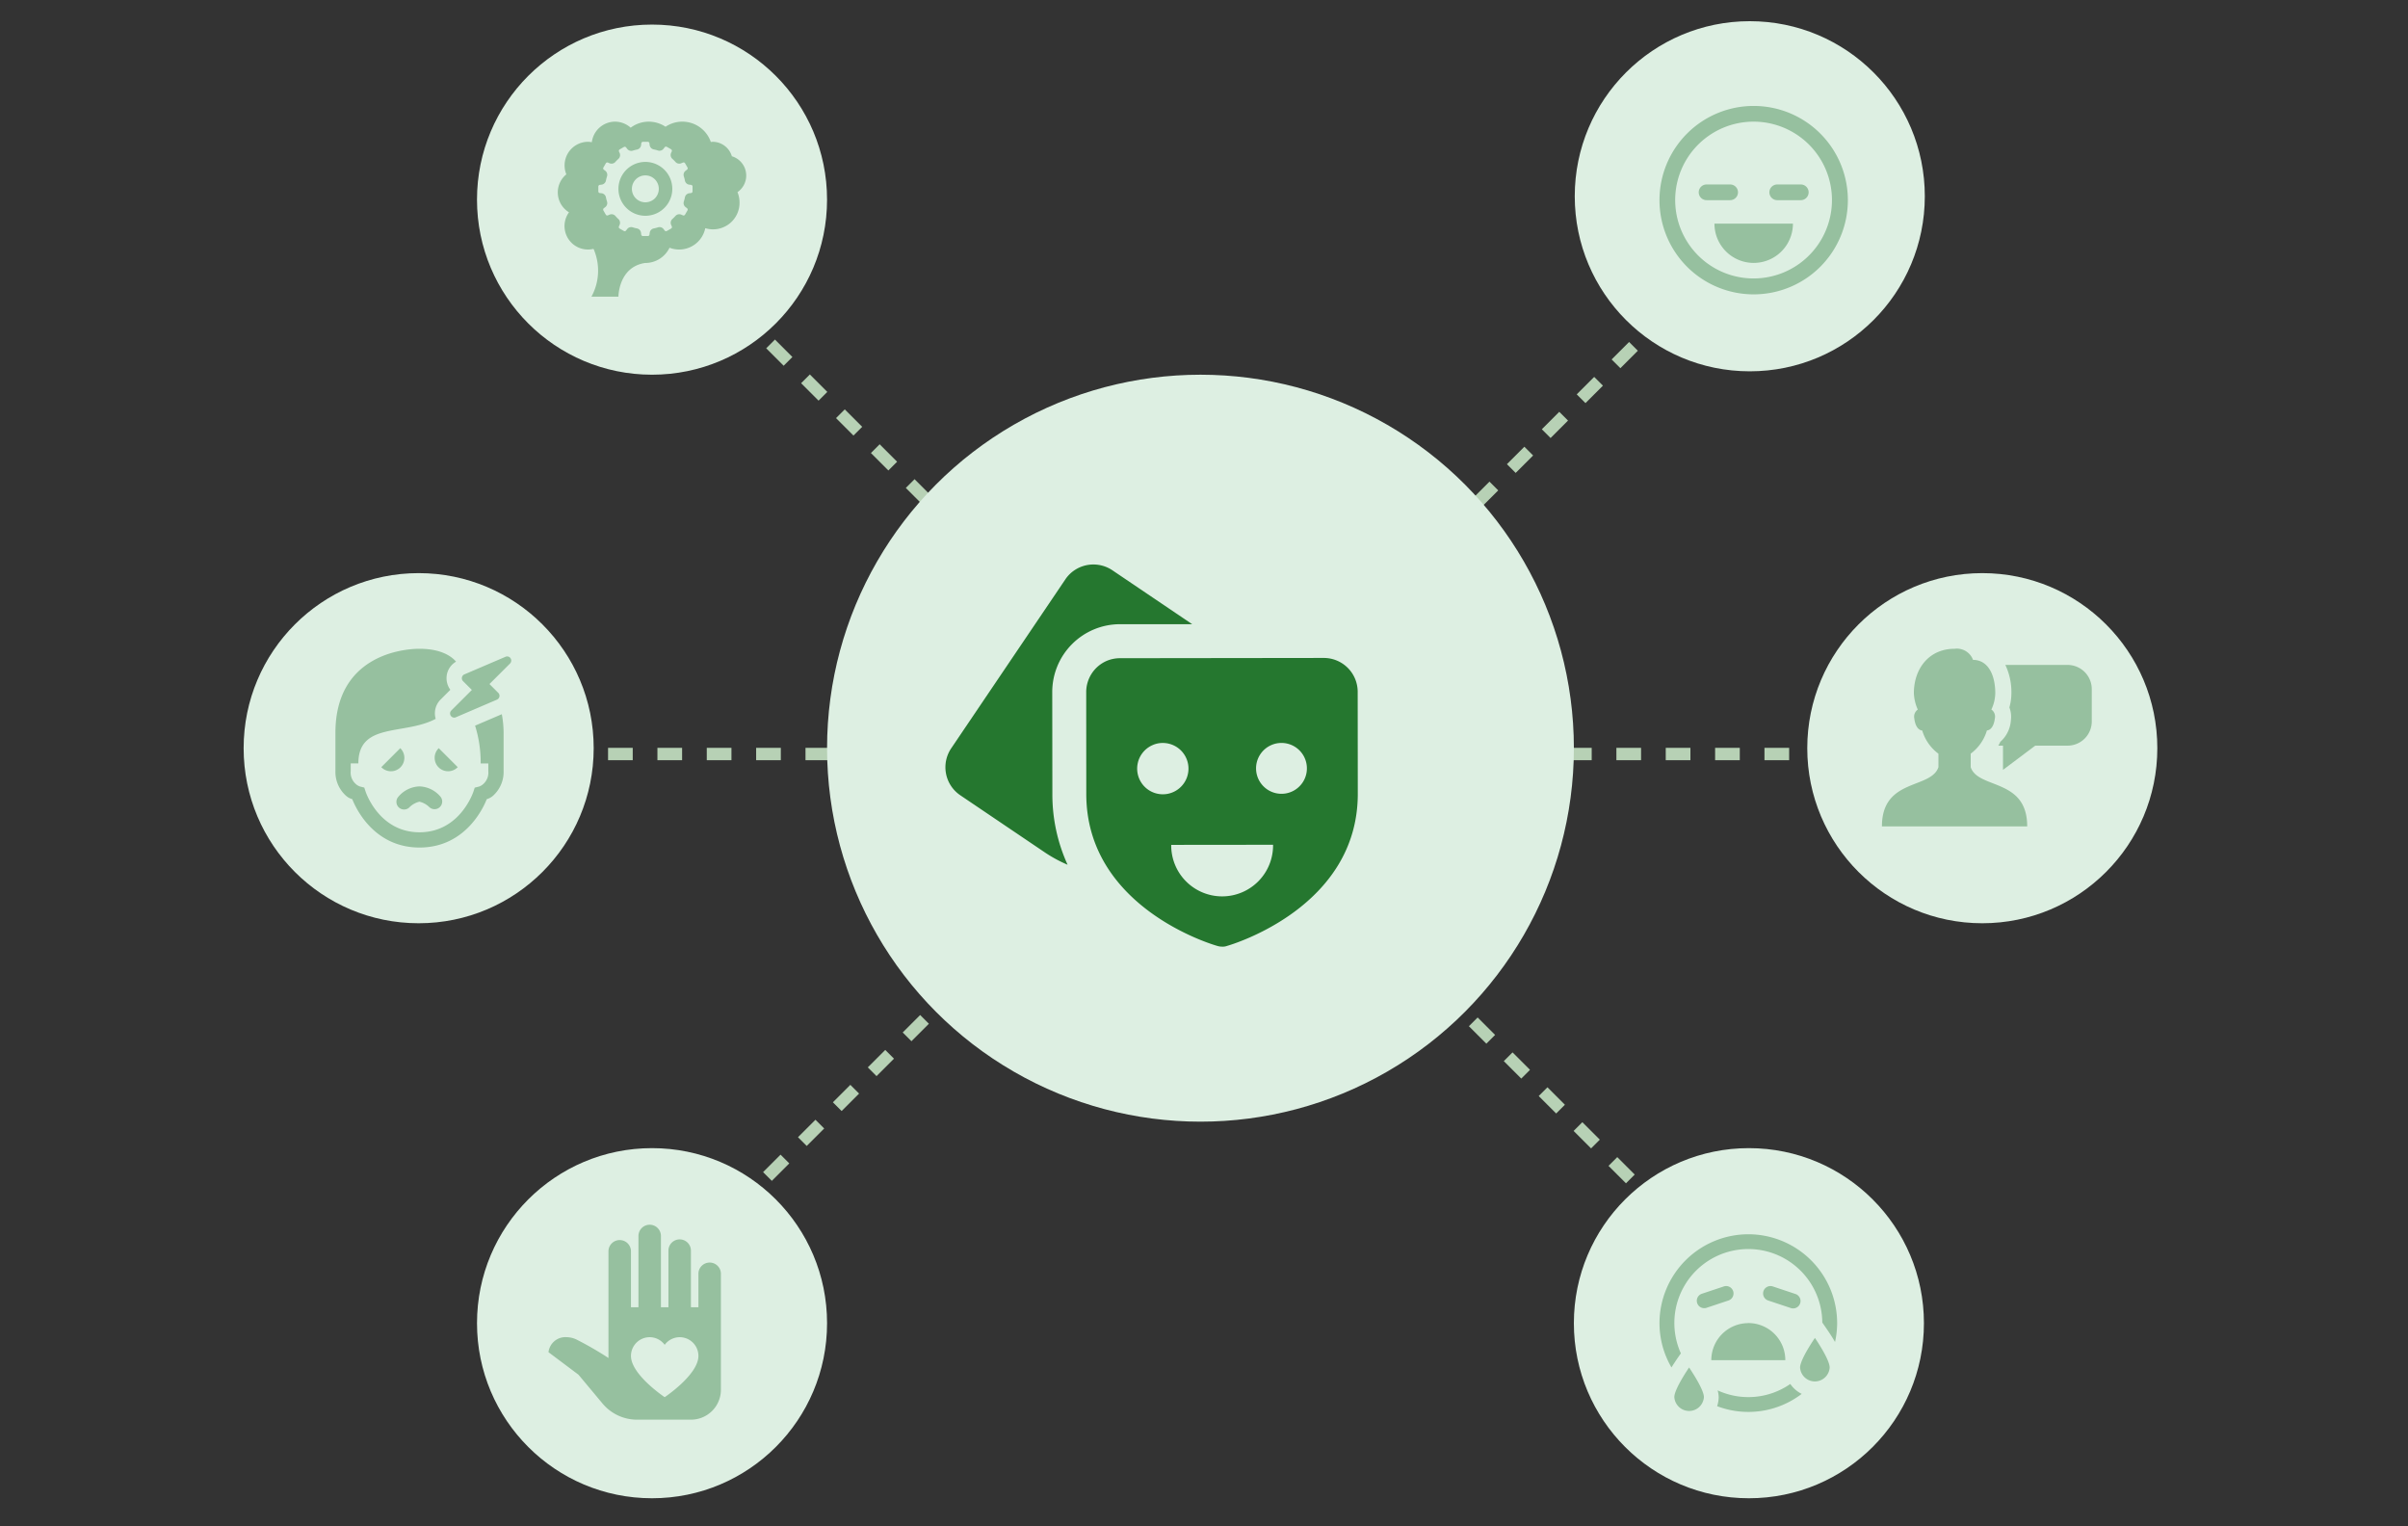 <svg xmlns="http://www.w3.org/2000/svg" width="227.33" height="144.05" viewBox="0 0 227.33 144.05">
  <rect x="0" y="0" width="227.33" height="144.05" fill="#333333" stroke="none"/>
  <g id="_4" data-name="4" transform="translate(-1085 -383)">
    <g id="Group_370" data-name="Group 370" transform="translate(22551.666 7639)">
      <line id="Line_2" data-name="Line 2" x2="28.642" transform="translate(-21413.922 -7184.829)" fill="none" stroke="#b7d1b5" stroke-width="1.167" stroke-dasharray="2.33 2.33"/>
      <line id="Line_3" data-name="Line 3" x2="20.253" y2="20.253" transform="translate(-21397.213 -7226.834)" fill="none" stroke="#b7d1b5" stroke-width="1.167" stroke-dasharray="2.33 2.33"/>
      <line id="Line_6" data-name="Line 6" x2="20.253" y2="20.253" transform="translate(-21309.457 -7141.427) rotate(180)" fill="none" stroke="#b7d1b5" stroke-width="1.167" stroke-dasharray="2.33 2.33"/>
      <line id="Line_4" data-name="Line 4" y1="20.253" x2="20.252" transform="translate(-21327.285 -7228.732)" fill="none" stroke="#b7d1b5" stroke-width="1.167" stroke-dasharray="2.33 2.33"/>
      <line id="Line_7" data-name="Line 7" y1="20.253" x2="20.252" transform="translate(-21379.385 -7139.529) rotate(180)" fill="none" stroke="#b7d1b5" stroke-width="1.167" stroke-dasharray="2.33 2.33"/>
      <line id="Line_5" data-name="Line 5" x2="28.643" transform="translate(-21323.389 -7184.829)" fill="none" stroke="#b7d1b5" stroke-width="1.167" stroke-dasharray="2.33 2.33"/>
      <circle id="Ellipse_59" data-name="Ellipse 59" cx="16.524" cy="16.524" r="16.524" transform="translate(-21443.666 -7201.904)" fill="#ddefe2"/>
      <circle id="Ellipse_60" data-name="Ellipse 60" cx="16.524" cy="16.524" r="16.524" transform="translate(-21421.635 -7253.68)" fill="#ddefe2"/>
      <circle id="Ellipse_102" data-name="Ellipse 102" cx="16.524" cy="16.524" r="16.524" transform="translate(-21285.035 -7114.582) rotate(180)" fill="#ddefe2"/>
      <circle id="Ellipse_103" data-name="Ellipse 103" cx="16.524" cy="16.524" r="16.524" transform="translate(-21388.586 -7114.582) rotate(180)" fill="#ddefe2"/>
      <circle id="Ellipse_61" data-name="Ellipse 61" cx="16.524" cy="16.524" r="16.524" transform="translate(-21318 -7254)" fill="#ddefe2"/>
      <circle id="Ellipse_62" data-name="Ellipse 62" cx="16.524" cy="16.524" r="16.524" transform="translate(-21296.049 -7201.904)" fill="#ddefe2"/>
      <circle id="Ellipse_64" data-name="Ellipse 64" cx="35.252" cy="35.252" r="35.252" transform="translate(-21388.586 -7220.632)" fill="#ddefe2"/>
      <path id="Path_652" data-name="Path 652" d="M21.774.011a3.138,3.138,0,0,0-1.266.148L2.218,6.084A3.193,3.193,0,0,0,.159,10.118l2.963,9.143A12.979,12.979,0,0,0,4.1,21.512a15.989,15.989,0,0,1,2.977-6.144l5.909-7.582a6.4,6.4,0,0,1,9-1.114l5.362,4.188-2.8-8.638A3.21,3.21,0,0,0,21.774.011Zm-2.9,8.615a3.209,3.209,0,0,0-3.359,1.131L9.6,17.339c-6.581,8.434.622,18.514.938,18.936a1.645,1.645,0,0,0,.307.317,1.161,1.161,0,0,0,.387.219c.486.2,12,4.725,18.583-3.713l5.912-7.582a3.2,3.2,0,0,0-.556-4.5L20.008,9.2a3.2,3.2,0,0,0-1.137-.574Zm-1.485,8.93a2.308,2.308,0,0,1,.857.421,2.422,2.422,0,1,1-.857-.421Zm8.843,6.9a2.4,2.4,0,1,1-2.515.847,2.4,2.4,0,0,1,2.515-.847Zm-13.267,1.6,7.583,5.912a4.808,4.808,0,1,1-7.583-5.912Z" transform="translate(-21382.354 -7188.805) rotate(-38)" fill="#25772f"/>
      <path id="surface1_28_" data-name="surface1 (28)" d="M5.4,0A2.215,2.215,0,0,0,3.206,1.94,2.393,2.393,0,0,0,2.859,1.9,2.224,2.224,0,0,0,.635,4.129,2.174,2.174,0,0,0,.8,4.973a2.2,2.2,0,0,0,.25,3.583,2.214,2.214,0,0,0,2.31,3.452,1.486,1.486,0,0,0,.084.151l-.009.008a5.128,5.128,0,0,1-.264,4.351H5.718s0-2.8,2.518-3.179h.023A2.536,2.536,0,0,0,10.541,11.9a2.52,2.52,0,0,0,3.376-1.845A2.5,2.5,0,0,0,17.15,7.623a2.54,2.54,0,0,0-.193-.97,1.9,1.9,0,0,0-.531-3.387A1.9,1.9,0,0,0,14.61,1.9c-.057,0-.113.014-.169.018A2.847,2.847,0,0,0,10.164.481,2.863,2.863,0,0,0,8.575,0a2.828,2.828,0,0,0-1.7.57A2.222,2.222,0,0,0,5.4,0ZM8.03,1.9h.457a.159.159,0,0,1,.158.142l.02.161a.481.481,0,0,0,.383.416,3.327,3.327,0,0,1,.392.1.48.48,0,0,0,.539-.167l.1-.13a.161.161,0,0,1,.208-.045l.4.229a.162.162,0,0,1,.066.2l-.066.154a.482.482,0,0,0,.124.551A3.567,3.567,0,0,1,11.1,3.8a.481.481,0,0,0,.554.124l.151-.063a.155.155,0,0,1,.2.063l.231.4a.159.159,0,0,1-.045.208l-.128.1a.478.478,0,0,0-.169.539,3.409,3.409,0,0,1,.1.392.482.482,0,0,0,.415.385l.163.017a.159.159,0,0,1,.142.158v.457a.157.157,0,0,1-.142.158l-.163.018a.482.482,0,0,0-.415.385,3.5,3.5,0,0,1-.1.392.477.477,0,0,0,.169.537l.128.1a.158.158,0,0,1,.045.208l-.231.4a.158.158,0,0,1-.2.066l-.151-.066A.485.485,0,0,0,11.1,8.9a3.6,3.6,0,0,1-.284.285.483.483,0,0,0-.124.552l.066.152a.158.158,0,0,1-.066.2l-.4.228a.154.154,0,0,1-.208-.042l-.1-.128a.478.478,0,0,0-.539-.169,3.332,3.332,0,0,1-.392.1.481.481,0,0,0-.383.415l-.02.163a.158.158,0,0,1-.158.142H8.029a.159.159,0,0,1-.158-.142l-.02-.163a.479.479,0,0,0-.382-.415,3.332,3.332,0,0,1-.392-.1.478.478,0,0,0-.539.169l-.1.128a.155.155,0,0,1-.208.042l-.4-.228a.159.159,0,0,1-.066-.2l.066-.152a.483.483,0,0,0-.124-.552A3.587,3.587,0,0,1,5.43,8.9a.486.486,0,0,0-.554-.122l-.151.066a.162.162,0,0,1-.2-.066l-.229-.4a.16.16,0,0,1,.045-.208l.13-.1a.478.478,0,0,0,.167-.537,3.494,3.494,0,0,1-.1-.392.482.482,0,0,0-.416-.385l-.161-.018a.159.159,0,0,1-.142-.158V6.124a.169.169,0,0,1,.169-.161l.134-.017a.479.479,0,0,0,.416-.385,3.44,3.44,0,0,1,.1-.389.484.484,0,0,0-.167-.542l-.13-.094A.161.161,0,0,1,4.3,4.328l.229-.4a.162.162,0,0,1,.2-.066l.151.066A.486.486,0,0,0,5.43,3.8a3.594,3.594,0,0,1,.282-.285.481.481,0,0,0,.124-.551L5.769,2.82a.163.163,0,0,1,.066-.2l.4-.229a.164.164,0,0,1,.208.042l.1.133a.484.484,0,0,0,.539.167,3.327,3.327,0,0,1,.392-.1.481.481,0,0,0,.382-.416l.02-.164A.16.16,0,0,1,8.029,1.9Zm.229,1.9a2.542,2.542,0,1,0,1.8.745,2.541,2.541,0,0,0-1.8-.745Zm0,1.272a1.27,1.27,0,1,1-1.27,1.27,1.27,1.27,0,0,1,1.27-1.27Z" transform="translate(-21414 -7244.517)" fill="#96c09f"/>
      <path id="surface1_30_" data-name="surface1 (30)" d="M9.554,0A1.062,1.062,0,0,0,8.493,1.062V7.786H7.786V2.478a1.063,1.063,0,0,0-2.125,0v10.1A31.859,31.859,0,0,0,2.6,10.814a2.243,2.243,0,0,0-.891-.2A1.606,1.606,0,0,0,0,12.031l2.83,2.123L5.1,16.875A4.246,4.246,0,0,0,8.36,18.4h5.086a2.828,2.828,0,0,0,2.831-2.83V4.6a1.062,1.062,0,0,0-2.123,0V7.786h-.708V2.478a1.062,1.062,0,1,0-2.123,0V7.786h-.708V1.062A1.062,1.062,0,0,0,9.554,0Zm0,10.616a1.757,1.757,0,0,1,1.415.719,1.764,1.764,0,0,1,3.185,1.051c0,1.768-3.185,3.891-3.185,3.891s-3.183-2.123-3.183-3.891a1.766,1.766,0,0,1,1.768-1.77Z" transform="translate(-21414.885 -7140.4)" fill="#96c09f"/>
      <path id="surface1_31_" data-name="surface1 (31)" d="M8.893,0a8.892,8.892,0,1,0,8.891,8.892A8.892,8.892,0,0,0,8.893,0Zm0,1.482A7.4,7.4,0,1,1,3.65,3.649,7.41,7.41,0,0,1,8.893,1.482ZM4.446,7.411a.741.741,0,1,0,0,1.482H6.67a.741.741,0,1,0,0-1.482Zm6.67,0a.741.741,0,1,0,0,1.482h2.223a.741.741,0,0,0,0-1.482Zm-5.927,3.7a3.7,3.7,0,1,0,7.409,0Z" transform="translate(-21310 -7246)" fill="#96c09f"/>
      <path id="surface1_32_" data-name="surface1 (32)" d="M6.858,0C4.422,0,3.015,1.9,3.015,4.191a4.168,4.168,0,0,0,.369,1.547.82.82,0,0,0-.329.836c.112.9.5,1.124.749,1.14a4.207,4.207,0,0,0,1.53,2.191v1.27C4.634,13.271,0,12.191,0,16.762H13.714c0-4.571-4.634-3.491-5.333-5.586V9.9a4.206,4.206,0,0,0,1.53-2.191c.248-.016.635-.242.751-1.14a.813.813,0,0,0-.331-.836A3.7,3.7,0,0,0,10.7,4.191c0-1.7-.666-3.143-2.1-3.143A1.628,1.628,0,0,0,6.858,0Zm4.793,1.524a5.994,5.994,0,0,1,.572,2.667,5.085,5.085,0,0,1-.19,1.344,2.476,2.476,0,0,1,.139,1.232,2.945,2.945,0,0,1-.993,2.01c-.054.125-.123.246-.188.366h.438v2.285l3.045-2.285h3.049A2.285,2.285,0,0,0,19.81,6.858V3.809a2.287,2.287,0,0,0-2.287-2.285Z" transform="translate(-21289 -7194.763)" fill="#96c09f"/>
      <path id="surface1_33_" data-name="surface1 (33)" d="M8.385,0A8.4,8.4,0,0,0,0,8.385a8.306,8.306,0,0,0,1.13,4.183c.173-.275.347-.539.513-.787l.375-.538A6.983,6.983,0,1,1,15.369,8.33l.453.657c.247.358.509.765.75,1.18a8.284,8.284,0,0,0,.2-1.782A8.393,8.393,0,0,0,8.385,0ZM6.32,4.888a.7.7,0,0,0-.254.038l-2.1.7a.7.7,0,0,0,.443,1.326l2.1-.7A.7.7,0,0,0,6.32,4.888Zm4.177,0a.7.7,0,0,0-.237,1.364l2.1.7a.7.7,0,1,0,.44-1.327l-2.1-.7a.754.754,0,0,0-.2-.037Zm-2.112,3.5a3.492,3.492,0,0,0-3.493,3.493h6.986a3.492,3.492,0,0,0-3.493-3.5Zm6.287,1.4s-1.4,2.023-1.4,2.794a1.4,1.4,0,0,0,2.794,0c0-.782-1.394-2.8-1.394-2.8ZM2.794,12.576S1.4,14.6,1.4,15.37a1.4,1.4,0,0,0,2.794,0C4.191,14.6,2.794,12.576,2.794,12.576Zm9.556,1.553a6.939,6.939,0,0,1-6.861.606,2.583,2.583,0,0,1,.1.636,2.8,2.8,0,0,1-.148.855,8.294,8.294,0,0,0,7.985-1.16,2.8,2.8,0,0,1-1.076-.937Z" transform="translate(-21310 -7139.5)" fill="#96c09f"/>
      <path id="surface1_34_" data-name="surface1 (34)" d="M7.938,0C6.182,0,0,.722,0,7.938v3.608a3.01,3.01,0,0,0,.97,2.3,1.474,1.474,0,0,0,.62.347c.262.671,1.92,4.516,6.267,4.567a.746.746,0,0,0,.082,0h.087c4.341-.054,6-3.9,6.261-4.567a1.473,1.473,0,0,0,.62-.347,3.009,3.009,0,0,0,.97-2.3V7.938a9.772,9.772,0,0,0-.169-1.762l-2.523,1.08a11.571,11.571,0,0,1,.527,3.569h.722v.722a1.44,1.44,0,0,1-.474,1.218,1.121,1.121,0,0,1-.423.248l-.386.093-.124.378s-1.24,3.837-5.088,3.837S2.85,13.483,2.85,13.483L2.723,13.1l-.383-.093a1.122,1.122,0,0,1-.423-.248,1.441,1.441,0,0,1-.473-1.218v-.722h.722c0-3.916,4.338-2.63,7.3-4.206A1.838,1.838,0,0,1,9.92,4.8l.93-.93a1.837,1.837,0,0,1-.327-1.443,1.807,1.807,0,0,1,.865-1.212C11.048.809,10.1,0,7.938,0Zm8.246.722a.368.368,0,0,0-.13.034L12.17,2.419a.393.393,0,0,0-.121.637l.832.829L10.938,5.827a.392.392,0,0,0-.045.5.443.443,0,0,0,.045.056.389.389,0,0,0,.431.082L15.251,4.8a.4.4,0,0,0,.231-.287.388.388,0,0,0-.107-.352l-.832-.832L16.485,1.39a.393.393,0,0,0,.045-.5A.386.386,0,0,0,16.184.722ZM6.123,9.382,4.33,11.175A1.268,1.268,0,1,0,6.123,9.382Zm3.631,0a1.268,1.268,0,1,0,1.793,1.793ZM7.938,12.99a2.712,2.712,0,0,0-1.982.961.723.723,0,1,0,1.077.964,1.989,1.989,0,0,1,.9-.482,1.989,1.989,0,0,1,.9.482.723.723,0,0,0,1.077-.964,2.712,2.712,0,0,0-1.972-.961Z" transform="translate(-21435 -7194.763)" fill="#96c09f"/>
    </g>
  </g>
</svg>
